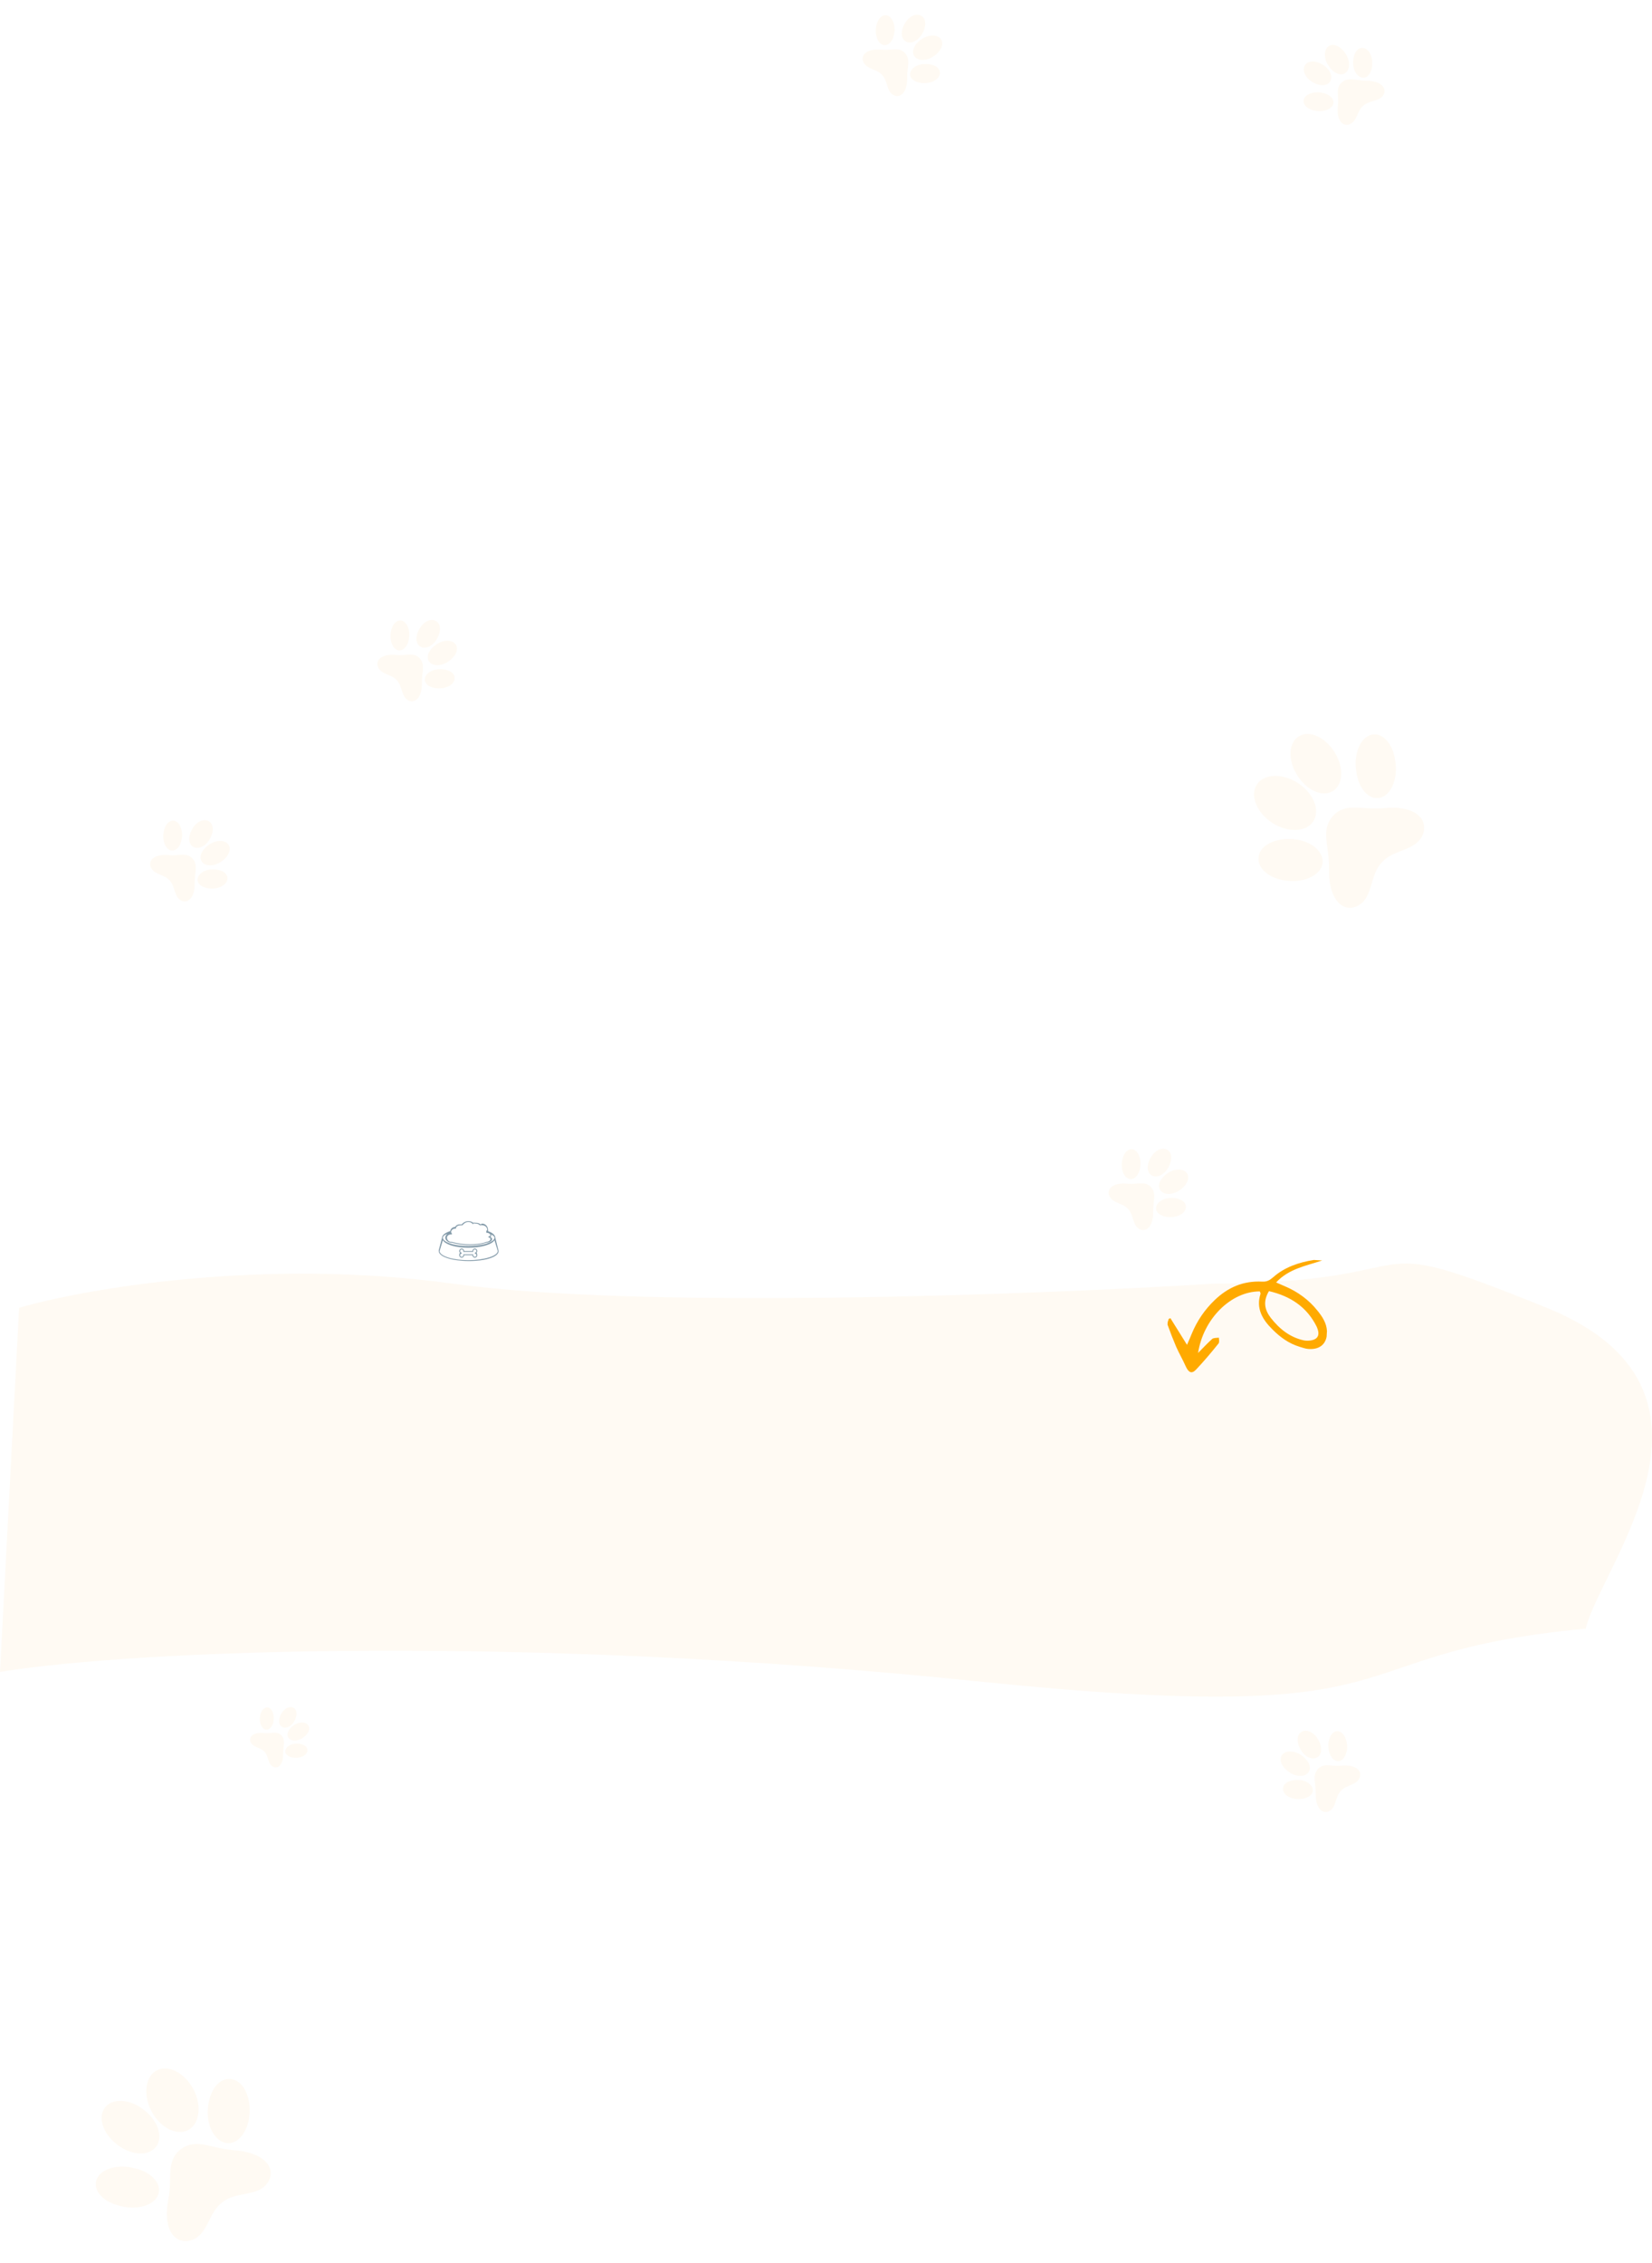 <svg viewBox="0 0 1988 2721.88" xmlns="http://www.w3.org/2000/svg" xmlns:xlink="http://www.w3.org/1999/xlink" width="1988" height="2721.875" fill="none" customFrame="#000000">
	<defs>
		<g id="pixso_custom_effect_0">
			<effect visibility="visible" effectType="gaussianBlur" stdDeviation="8" />
		</g>
		<filter id="filter_0" width="273.567" height="265.416" x="1474" y="844.267" filterUnits="userSpaceOnUse" customEffect="url(#pixso_custom_effect_0)" color-interpolation-filters="sRGB">
			<feFlood flood-opacity="0" result="BackgroundImageFix" />
			<feBlend result="shape" in="SourceGraphic" in2="BackgroundImageFix" mode="normal" />
			<feGaussianBlur stdDeviation="2.667" result="effect_layerBlur_1" />
		</filter>
		<g id="pixso_custom_effect_1">
			<effect visibility="visible" effectType="gaussianBlur" stdDeviation="8" />
		</g>
		<filter id="filter_1" width="253.319" height="261.098" x="85.932" y="2460.777" filterUnits="userSpaceOnUse" customEffect="url(#pixso_custom_effect_1)" color-interpolation-filters="sRGB">
			<feFlood flood-opacity="0" result="BackgroundImageFix" />
			<feBlend result="shape" in="SourceGraphic" in2="BackgroundImageFix" mode="normal" />
			<feGaussianBlur stdDeviation="2.667" result="effect_layerBlur_1" />
		</filter>
		<clipPath id="clipPath_1">
			<rect width="192" height="144" x="0" y="0" fill="rgb(255,255,255)" transform="matrix(-0.998,-0.061,-0.061,0.998,1602,1516.78)" />
		</clipPath>
		<g id="pixso_custom_effect_2">
			<effect visibility="visible" effectType="gaussianBlur" stdDeviation="8" />
		</g>
		<filter id="filter_2" width="127.577" height="123.776" x="1318.423" y="1364" filterUnits="userSpaceOnUse" customEffect="url(#pixso_custom_effect_2)" color-interpolation-filters="sRGB">
			<feFlood flood-opacity="0" result="BackgroundImageFix" />
			<feBlend result="shape" in="SourceGraphic" in2="BackgroundImageFix" mode="normal" />
			<feGaussianBlur stdDeviation="2.667" result="effect_layerBlur_1" />
		</filter>
		<g id="pixso_custom_effect_3">
			<effect visibility="visible" effectType="gaussianBlur" stdDeviation="8" />
		</g>
		<filter id="filter_3" width="94.696" height="93.754" x="289.304" y="2040.138" filterUnits="userSpaceOnUse" customEffect="url(#pixso_custom_effect_3)" color-interpolation-filters="sRGB">
			<feFlood flood-opacity="0" result="BackgroundImageFix" />
			<feBlend result="shape" in="SourceGraphic" in2="BackgroundImageFix" mode="normal" />
			<feGaussianBlur stdDeviation="2.667" result="effect_layerBlur_1" />
		</filter>
		<g id="pixso_custom_effect_4">
			<effect visibility="visible" effectType="gaussianBlur" stdDeviation="8" />
		</g>
		<filter id="filter_4" width="127.577" height="123.776" x="438.423" y="728" filterUnits="userSpaceOnUse" customEffect="url(#pixso_custom_effect_4)" color-interpolation-filters="sRGB">
			<feFlood flood-opacity="0" result="BackgroundImageFix" />
			<feBlend result="shape" in="SourceGraphic" in2="BackgroundImageFix" mode="normal" />
			<feGaussianBlur stdDeviation="2.667" result="effect_layerBlur_1" />
		</filter>
		<g id="pixso_custom_effect_5">
			<effect visibility="visible" effectType="gaussianBlur" stdDeviation="8" />
		</g>
		<filter id="filter_5" width="127.577" height="123.776" x="165" y="968.777" filterUnits="userSpaceOnUse" customEffect="url(#pixso_custom_effect_5)" color-interpolation-filters="sRGB">
			<feFlood flood-opacity="0" result="BackgroundImageFix" />
			<feBlend result="shape" in="SourceGraphic" in2="BackgroundImageFix" mode="normal" />
			<feGaussianBlur stdDeviation="2.667" result="effect_layerBlur_1" />
		</filter>
		<g id="pixso_custom_effect_6">
			<effect visibility="visible" effectType="gaussianBlur" stdDeviation="8" />
		</g>
		<filter id="filter_6" width="127.577" height="123.776" x="1525" y="2064" filterUnits="userSpaceOnUse" customEffect="url(#pixso_custom_effect_6)" color-interpolation-filters="sRGB">
			<feFlood flood-opacity="0" result="BackgroundImageFix" />
			<feBlend result="shape" in="SourceGraphic" in2="BackgroundImageFix" mode="normal" />
			<feGaussianBlur stdDeviation="2.667" result="effect_layerBlur_1" />
		</filter>
		<g id="pixso_custom_effect_7">
			<effect visibility="visible" effectType="gaussianBlur" stdDeviation="8" />
		</g>
		<filter id="filter_7" width="127.577" height="123.776" x="1022.423" y="0" filterUnits="userSpaceOnUse" customEffect="url(#pixso_custom_effect_7)" color-interpolation-filters="sRGB">
			<feFlood flood-opacity="0" result="BackgroundImageFix" />
			<feBlend result="shape" in="SourceGraphic" in2="BackgroundImageFix" mode="normal" />
			<feGaussianBlur stdDeviation="2.667" result="effect_layerBlur_1" />
		</filter>
		<g id="pixso_custom_effect_8">
			<effect visibility="visible" effectType="gaussianBlur" stdDeviation="8" />
		</g>
		<filter id="filter_8" width="122.767" height="126.323" x="1551.439" y="38.777" filterUnits="userSpaceOnUse" customEffect="url(#pixso_custom_effect_8)" color-interpolation-filters="sRGB">
			<feFlood flood-opacity="0" result="BackgroundImageFix" />
			<feBlend result="shape" in="SourceGraphic" in2="BackgroundImageFix" mode="normal" />
			<feGaussianBlur stdDeviation="2.667" result="effect_layerBlur_1" />
		</filter>
	</defs>
	<g id="background">
		<g id="Group" filter="url(#filter_0)">
			<path id="Vector" d="M97.259 1.761C75.479 -5.518 62.668 11.466 35.764 21.778C-3.311 36.942 -7.155 61.205 8.86 72.124C24.233 83.042 47.294 69.697 65.871 77.583C85.088 84.255 92.134 108.518 111.992 110.338C131.209 112.158 145.942 92.141 128.006 55.746C115.835 31.483 119.038 10.253 97.259 1.761Z" fill="rgb(255,250,243)" fill-rule="nonzero" transform="matrix(0.379,-0.926,0.937,0.351,1565.36,1070.97)" />
			<path id="Vector" d="M51.452 31.476C57.219 51.862 50.171 71.012 36.714 74.719C23.258 78.425 7.239 64.217 2.113 43.831C-3.654 23.446 2.754 4.295 16.851 0.589C30.948 -3.118 45.685 11.091 51.452 31.476Z" fill="rgb(255,250,243)" fill-rule="nonzero" transform="matrix(0.379,-0.926,0.937,0.351,1507.64,1045.98)" />
			<path id="Vector" d="M22.45 8.24C3.553 18.649 -4.918 35.997 2.902 46.984C10.721 57.971 32.224 57.971 50.469 46.984C69.366 36.575 77.837 19.227 70.017 8.24C62.198 -2.747 40.695 -2.747 22.45 8.24Z" fill="rgb(255,250,243)" fill-rule="nonzero" transform="matrix(0.379,-0.926,0.937,0.351,1615.89,945.715)" />
			<path id="Vector" d="M57.062 45.15C52.356 66.971 36.225 82.557 20.766 80.064C5.307 77.57 -3.431 56.996 1.274 35.175C5.979 13.354 22.11 -2.232 37.569 0.262C53.029 2.756 61.767 23.33 57.062 45.15Z" fill="rgb(255,250,243)" fill-rule="nonzero" transform="matrix(0.379,-0.926,0.937,0.351,1497.76,978.702)" />
			<path id="Vector" d="M8.686 22.471C-3.407 40.741 -2.771 60.779 9.958 67.851C22.688 74.923 42.418 66.083 54.511 47.813C66.604 29.544 65.967 9.506 53.238 2.434C40.509 -4.638 20.778 4.202 8.686 22.471Z" fill="rgb(255,250,243)" fill-rule="nonzero" transform="matrix(0.379,-0.926,0.937,0.351,1538.57,935.491)" />
		</g>
		<g id="Group" filter="url(#filter_1)">
			<path id="Vector" d="M97.259 1.761C75.479 -5.518 62.668 11.466 35.764 21.778C-3.311 36.942 -7.155 61.205 8.86 72.124C24.233 83.042 47.294 69.697 65.871 77.583C85.088 84.255 92.134 108.518 111.992 110.338C131.209 112.158 145.942 92.141 128.006 55.746C115.835 31.483 119.038 10.253 97.259 1.761Z" fill="rgb(255,250,243)" fill-rule="nonzero" transform="matrix(-0.957,0.29,0.261,0.965,310.443,2554.95)" />
			<path id="Vector" d="M51.452 31.476C57.219 51.862 50.171 71.012 36.714 74.719C23.258 78.425 7.239 64.217 2.113 43.831C-3.654 23.446 2.754 4.295 16.851 0.589C30.948 -3.118 45.685 11.091 51.452 31.476Z" fill="rgb(255,250,243)" fill-rule="nonzero" transform="matrix(-0.957,0.29,0.261,0.965,290.993,2495.13)" />
			<path id="Vector" d="M22.45 8.24C3.553 18.649 -4.918 35.997 2.902 46.984C10.721 57.971 32.224 57.971 50.469 46.984C69.366 36.575 77.837 19.227 70.017 8.24C62.198 -2.747 40.695 -2.747 22.45 8.24Z" fill="rgb(255,250,243)" fill-rule="nonzero" transform="matrix(-0.957,0.29,0.261,0.965,180.989,2593.47)" />
			<path id="Vector" d="M57.062 45.15C52.356 66.971 36.225 82.557 20.766 80.064C5.307 77.57 -3.431 56.996 1.274 35.175C5.979 13.354 22.11 -2.232 37.569 0.262C53.029 2.756 61.767 23.33 57.062 45.15Z" fill="rgb(255,250,243)" fill-rule="nonzero" transform="matrix(-0.957,0.29,0.261,0.965,224.946,2478.97)" />
			<path id="Vector" d="M8.686 22.471C-3.407 40.741 -2.771 60.779 9.958 67.851C22.688 74.923 42.418 66.083 54.511 47.813C66.604 29.544 65.967 9.506 53.238 2.434C40.509 -4.638 20.778 4.202 8.686 22.471Z" fill="rgb(255,250,243)" fill-rule="nonzero" transform="matrix(-0.957,0.29,0.261,0.965,178.087,2515.53)" />
		</g>
		<path id="Vector 3" d="M544.774 1544.02C317.304 1512.59 102.112 1550.12 22.991 1573.02L0 2010.97C166.238 1984.22 631.507 1966.21 1172.51 2021.97C1732.33 2079.67 1588.37 1988.97 1908.21 1958.98C1926.37 1883.69 2104.29 1671.34 1861.23 1573.02C1618.17 1474.69 1740.73 1542.34 1460.4 1544.02C1250.02 1557.12 772.244 1575.45 544.774 1544.02Z" fill="rgb(255,250,243)" fill-rule="evenodd" />
		<g id="food icon">
			<path id="Vector" d="M596.055 1488.78C595.976 1485.79 593.047 1482.82 587.178 1480.78C587.579 1479.96 587.178 1479.69 587.178 1478.78C587.178 1475.24 584.106 1471.78 580.274 1471.78C579.41 1471.78 579.107 1472.49 578.301 1472.78C577.011 1471.32 574.649 1470.78 572.384 1470.78C571.357 1470.78 570.352 1470.43 569.425 1470.78C567.811 1469.44 565.803 1468.78 563.507 1468.78C560.412 1468.78 557.155 1470.59 555.616 1472.78C551.978 1472.38 548.968 1473.17 547.726 1475.78C544.675 1475.83 542.191 1478.08 541.808 1480.78C535.449 1482.84 532.028 1485.65 531.945 1488.78L528 1503.78L528 1504.78C528 1511.75 544.306 1516.78 564.493 1516.78C584.68 1516.78 600 1511.75 600 1504.78L596.055 1488.78ZM547.726 1477.78L548.712 1477.78L548.712 1476.78C549.493 1474.7 551.804 1473.78 554.63 1473.78C555.028 1473.78 555.204 1473.72 555.616 1473.78L556.603 1473.78C557.85 1471.76 560.684 1469.78 563.507 1469.78C565.639 1469.78 567.036 1470.49 568.438 1471.78L569.425 1472.78L569.425 1471.78C570.292 1471.4 571.387 1471.78 572.384 1471.78C574.451 1471.78 576.309 1472.41 577.315 1473.78L578.301 1473.78C579.081 1473.44 579.422 1473.78 580.274 1473.78C583.409 1473.78 586.192 1475.95 586.192 1478.78C586.192 1479.7 585.729 1479.98 585.206 1480.78C585.204 1480.78 585.207 1481.77 585.206 1481.78L585.206 1482.78L586.192 1482.78C588.668 1483.12 590.137 1484.47 590.137 1485.78C590.137 1486.56 589.662 1486.42 589.151 1486.78L587.178 1487.78L589.151 1488.78C590.263 1489.29 590.137 1489.89 590.137 1490.78C590.137 1492.1 587.621 1493.78 585.206 1493.78C584.104 1494.15 583.411 1494.47 582.247 1494.78C577.301 1496.08 571.434 1496.78 565.479 1496.78C555.294 1496.78 546.753 1494.53 543.781 1493.78C543.096 1493.6 542.813 1493.78 542.794 1493.78C540.088 1493.78 537.863 1491.2 537.863 1488.78C537.863 1486.35 540.088 1484.78 542.794 1484.78L543.781 1484.78L543.781 1483.78C543.463 1483.19 542.794 1482.42 542.794 1481.78C543.047 1479.62 545.22 1477.78 547.726 1477.78ZM541.808 1482.78C538.593 1482.97 535.89 1485.77 535.89 1488.78C535.89 1491.88 539.432 1494.73 542.794 1494.78C542.948 1494.82 543.251 1494.64 543.781 1494.78C546.819 1495.54 555.165 1497.78 565.479 1497.78C572.929 1497.78 579.315 1496.78 585.206 1494.78C588.122 1494.74 592.11 1493.04 592.11 1490.78C592.11 1490.5 592.182 1490.04 592.11 1489.78C591.895 1488.98 590.911 1488.33 590.137 1487.78C590.905 1487.09 591.123 1486.64 591.123 1485.78C591.123 1485.71 591.128 1484.84 591.123 1484.78C593.493 1486.19 595.068 1487.2 595.068 1488.78C595.068 1493.55 581.987 1498.78 563.507 1498.78C545.026 1498.78 532.932 1493.55 532.932 1488.78C532.932 1486.31 536.268 1484.64 541.808 1482.78ZM563.507 1515.78C544.759 1515.78 529.121 1510.79 528.986 1504.78L532.932 1491.78C535.964 1496.86 547.805 1500.78 563.507 1500.78C579.207 1500.78 592.037 1496.87 595.068 1491.78L599.014 1504.78C598.879 1510.79 582.254 1515.78 563.507 1515.78Z" fill="rgb(131.208,154.174,168.938)" fill-rule="nonzero" />
			<path id="Vector" d="M574.356 1504.78C574.356 1503.08 573.036 1501.78 571.397 1501.78C569.812 1501.78 568.516 1503.16 568.438 1504.78L558.575 1504.78C558.497 1503.16 557.203 1501.78 555.616 1501.78C553.979 1501.78 552.658 1503.08 552.658 1504.78C552.658 1505.77 552.941 1506.21 553.644 1506.78C552.941 1507.34 552.658 1508.79 552.658 1509.78C552.658 1511.47 553.979 1512.78 555.616 1512.78C557.203 1512.78 558.498 1511.4 558.575 1509.78L568.438 1509.78C568.517 1511.4 569.812 1512.78 571.397 1512.78C573.036 1512.78 574.356 1511.47 574.356 1509.78C574.356 1508.79 574.071 1507.34 573.37 1506.78C574.071 1506.21 574.356 1505.77 574.356 1504.78ZM573.37 1509.78C573.37 1510.76 572.352 1511.78 571.397 1511.78C570.445 1511.78 569.425 1510.76 569.425 1509.78L569.425 1508.78L557.589 1508.78L557.589 1509.78C557.589 1510.76 556.571 1511.78 555.616 1511.78C554.663 1511.78 553.644 1510.76 553.644 1509.78C553.644 1508.79 554.663 1507.78 555.616 1507.78L555.616 1506.78C554.663 1506.78 553.644 1505.76 553.644 1504.78C553.644 1503.79 554.663 1502.78 555.616 1502.78C556.571 1502.78 557.589 1503.79 557.589 1504.78L557.589 1505.78L569.425 1505.78L569.425 1504.78C569.425 1503.79 570.445 1502.78 571.397 1502.78C572.352 1502.78 573.37 1503.79 573.37 1504.78C573.37 1505.76 572.352 1506.78 571.397 1506.78L571.397 1507.78C572.352 1507.78 573.37 1508.79 573.37 1509.78Z" fill="rgb(131.208,154.174,168.938)" fill-rule="nonzero" />
		</g>
		<g id="arrow" clip-path="url(#clipPath_1)" customFrame="url(#clipPath_1)">
			<rect id="arrow" width="192" height="144" x="0" y="0" fill="rgb(255,255,255)" fill-opacity="0" transform="matrix(-0.998,-0.061,-0.061,0.998,1602,1516.78)" />
			<path id="XMLID_1_" d="M153.407 120.395C149.675 79.06 118.431 44.007 83.77 41.94C83.503 42.973 82.509 43.886 82.775 44.919C87.308 62.487 78.661 75.521 65.863 86.63C55.998 95.413 45.104 102.398 32.039 105.499C28.307 106.274 25.096 107.485 21.096 107.485C6.432 107.743 -1.395 98.852 0.205 84.643C1.272 75.085 6.739 67.784 13.138 60.809C24.069 48.667 37.928 39.679 53.925 33.995C57.125 32.962 60.336 31.573 64.868 30.023C50.737 12.714 30.345 7.98 11.148 0.23C14.614 0.23 17.63 -0.287 21.096 0.23C38.96 4.105 56.05 11.147 68.848 24.064C72.58 27.681 75.915 30.023 81.78 30.023C104.443 30.281 122.559 39.568 137.49 55.843C148.688 67.986 157.028 82.053 162.361 97.554C163.694 101.429 164.935 105.257 167.335 111.457C175.333 100.09 182.289 90.488 189.221 80.671C190.021 80.929 190.411 81.406 191.21 81.664C191.477 83.731 193.005 86.807 192.205 88.616C188.473 97.4 184.533 105.911 180.267 114.437C176.268 122.187 171.334 129.528 167.335 137.278C163.335 144.77 159.468 146.457 154.402 140.257C145.604 129.665 137.53 118.852 129.532 107.485C128.465 105.935 129.265 102.858 129.532 100.533C132.198 101.05 135.89 100.969 137.49 102.519C143.089 108.203 147.542 113.678 153.407 120.395ZM72.827 40.947C46.698 45.339 26.202 57.202 13.138 79.678C10.472 84.586 8.339 90.699 13.138 94.575C16.337 97.158 22.533 98.07 27.065 97.554C44.396 94.97 57.65 85.385 68.848 72.726C76.58 63.684 79.493 53.864 72.827 40.947Z" fill="rgb(255,170,0)" fill-rule="evenodd" transform="matrix(-0.998,-0.061,-0.061,0.998,1602.22,1516.56)" />
		</g>
		<g id="Group" filter="url(#filter_2)">
			<path id="Vector" d="M45.533 0.852C35.411 -2.536 29.373 4.952 16.869 9.752C-1.291 16.812 -3.423 28.402 4.02 33.486C11.165 38.569 22.073 32.781 30.707 36.452C39.638 39.559 43.223 50.438 52.452 51.286C61.383 52.133 67.707 42.518 59.371 25.575C53.715 14.279 55.655 4.806 45.533 0.852Z" fill="rgb(255,250,243)" fill-rule="evenodd" transform="matrix(-0.379,-0.926,-0.937,0.351,1403.23,1469.78)" />
			<path id="Vector" d="M23.693 15.085C26.358 24.454 22.992 33.159 16.774 34.862C10.557 36.566 3.328 29.398 0.96 20.029C-1.705 10.66 1.365 1.955 7.879 0.252C14.392 -1.452 21.029 5.716 23.693 15.085Z" fill="rgb(255,250,243)" fill-rule="evenodd" transform="matrix(-0.379,-0.926,-0.937,0.351,1430.26,1457.69)" />
			<path id="Vector" d="M10.251 3.836C1.542 8.683 -2.248 16.521 1.355 21.636C4.959 26.752 15.681 26.752 24.089 21.636C32.798 16.79 36.589 8.952 32.985 3.836C29.381 -1.279 18.66 -1.279 10.251 3.836Z" fill="rgb(255,250,243)" fill-rule="evenodd" transform="matrix(-0.379,-0.926,-0.937,0.351,1379.64,1411.74)" />
			<path id="Vector" d="M25.295 20.883C23.143 31.091 16.553 38.86 9.48 37.694C2.408 36.527 -1.568 27.135 0.585 16.927C2.737 6.719 9.327 -1.051 16.399 0.116C23.472 1.283 27.448 10.675 25.295 20.883Z" fill="rgb(255,250,243)" fill-rule="evenodd" transform="matrix(-0.379,-0.926,-0.937,0.351,1434.94,1426.75)" />
			<path id="Vector" d="M3.896 10.943C-1.778 19.425 -1.088 28.426 4.884 31.709C10.857 34.993 19.967 30.303 25.641 21.82C31.315 13.338 30.625 4.338 24.653 1.054C18.68 -2.23 9.57 2.46 3.896 10.943Z" fill="rgb(255,250,243)" fill-rule="evenodd" transform="matrix(-0.379,-0.926,-0.937,0.351,1416.24,1406.33)" />
		</g>
		<g id="Group" filter="url(#filter_3)">
			<path id="Vector" d="M33.798 0.633C26.285 -1.883 21.802 3.675 12.521 7.239C-0.958 12.479 -2.541 21.082 2.984 24.855C8.287 28.628 16.384 24.332 22.793 27.057C29.422 29.363 32.083 37.439 38.934 38.068C45.563 38.697 50.257 31.56 44.069 18.983C39.871 10.599 41.311 3.567 33.798 0.633Z" fill="rgb(255,250,243)" fill-rule="evenodd" transform="matrix(-0.379,-0.926,-0.937,0.351,352.256,2118.66)" />
			<path id="Vector" d="M17.587 11.197C19.565 18.151 17.066 24.613 12.451 25.877C7.836 27.142 2.47 21.822 0.712 14.867C-1.266 7.913 1.013 1.451 5.848 0.187C10.683 -1.078 15.609 4.243 17.587 11.197Z" fill="rgb(255,250,243)" fill-rule="evenodd" transform="matrix(-0.379,-0.926,-0.937,0.351,372.318,2109.68)" />
			<path id="Vector" d="M7.609 2.848C1.145 6.445 -1.669 12.263 1.006 16.06C3.681 19.857 11.639 19.857 17.881 16.06C24.345 12.463 27.159 6.645 24.484 2.848C21.809 -0.949 13.851 -0.949 7.609 2.848Z" fill="rgb(255,250,243)" fill-rule="evenodd" transform="matrix(-0.379,-0.926,-0.937,0.351,334.745,2075.57)" />
			<path id="Vector" d="M18.776 15.501C17.178 23.078 12.287 28.845 7.037 27.979C1.787 27.113 -1.164 20.142 0.434 12.565C2.032 4.987 6.923 -0.78 12.173 0.086C17.422 0.952 20.373 7.923 18.776 15.501Z" fill="rgb(255,250,243)" fill-rule="evenodd" transform="matrix(-0.379,-0.926,-0.937,0.351,375.792,2086.71)" />
			<path id="Vector" d="M2.892 8.123C-1.32 14.419 -0.808 21.1 3.626 23.537C8.059 25.974 14.821 22.493 19.033 16.197C23.244 9.9 22.732 3.22 18.299 0.782C13.866 -1.655 7.104 1.826 2.892 8.123Z" fill="rgb(255,250,243)" fill-rule="evenodd" transform="matrix(-0.379,-0.926,-0.937,0.351,361.911,2071.56)" />
		</g>
		<g id="Group" filter="url(#filter_4)">
			<path id="Vector" d="M45.533 0.852C35.411 -2.536 29.373 4.952 16.869 9.752C-1.291 16.812 -3.423 28.402 4.02 33.486C11.165 38.569 22.073 32.781 30.707 36.452C39.638 39.559 43.223 50.438 52.452 51.286C61.383 52.133 67.707 42.518 59.371 25.575C53.715 14.279 55.655 4.806 45.533 0.852Z" fill="rgb(255,250,243)" fill-rule="evenodd" transform="matrix(-0.379,-0.926,-0.937,0.351,523.234,833.782)" />
			<path id="Vector" d="M23.693 15.085C26.358 24.454 22.992 33.159 16.774 34.862C10.557 36.566 3.328 29.398 0.96 20.029C-1.705 10.66 1.365 1.955 7.879 0.252C14.392 -1.452 21.029 5.716 23.693 15.085Z" fill="rgb(255,250,243)" fill-rule="evenodd" transform="matrix(-0.379,-0.926,-0.937,0.351,550.262,821.692)" />
			<path id="Vector" d="M10.251 3.836C1.542 8.683 -2.248 16.521 1.355 21.636C4.959 26.752 15.681 26.752 24.089 21.636C32.798 16.79 36.589 8.952 32.985 3.836C29.381 -1.279 18.66 -1.279 10.251 3.836Z" fill="rgb(255,250,243)" fill-rule="evenodd" transform="matrix(-0.379,-0.926,-0.937,0.351,499.642,775.738)" />
			<path id="Vector" d="M25.295 20.883C23.143 31.091 16.553 38.86 9.48 37.694C2.408 36.527 -1.568 27.135 0.585 16.927C2.737 6.719 9.327 -1.051 16.399 0.116C23.472 1.283 27.448 10.675 25.295 20.883Z" fill="rgb(255,250,243)" fill-rule="evenodd" transform="matrix(-0.379,-0.926,-0.937,0.351,554.942,790.749)" />
			<path id="Vector" d="M3.896 10.943C-1.778 19.425 -1.088 28.426 4.884 31.709C10.857 34.993 19.967 30.303 25.641 21.82C31.315 13.338 30.625 4.338 24.653 1.054C18.68 -2.23 9.57 2.46 3.896 10.943Z" fill="rgb(255,250,243)" fill-rule="evenodd" transform="matrix(-0.379,-0.926,-0.937,0.351,536.241,770.332)" />
		</g>
		<g id="Group" filter="url(#filter_5)">
			<path id="Vector" d="M45.533 0.852C35.411 -2.536 29.373 4.952 16.869 9.752C-1.291 16.812 -3.423 28.402 4.02 33.486C11.165 38.569 22.073 32.781 30.707 36.452C39.638 39.559 43.223 50.438 52.452 51.286C61.383 52.133 67.707 42.518 59.371 25.575C53.715 14.279 55.655 4.806 45.533 0.852Z" fill="rgb(255,250,243)" fill-rule="evenodd" transform="matrix(-0.379,-0.926,-0.937,0.351,249.811,1074.56)" />
			<path id="Vector" d="M23.693 15.085C26.358 24.454 22.992 33.159 16.774 34.862C10.557 36.566 3.328 29.398 0.96 20.029C-1.705 10.66 1.365 1.955 7.879 0.252C14.392 -1.452 21.029 5.716 23.693 15.085Z" fill="rgb(255,250,243)" fill-rule="evenodd" transform="matrix(-0.379,-0.926,-0.937,0.351,276.839,1062.47)" />
			<path id="Vector" d="M10.251 3.836C1.542 8.683 -2.248 16.521 1.355 21.636C4.959 26.752 15.681 26.752 24.089 21.636C32.798 16.79 36.589 8.952 32.985 3.836C29.381 -1.279 18.66 -1.279 10.251 3.836Z" fill="rgb(255,250,243)" fill-rule="evenodd" transform="matrix(-0.379,-0.926,-0.937,0.351,226.219,1016.51)" />
			<path id="Vector" d="M25.295 20.883C23.143 31.091 16.553 38.86 9.48 37.694C2.408 36.527 -1.568 27.135 0.585 16.927C2.737 6.719 9.327 -1.051 16.399 0.116C23.472 1.283 27.448 10.675 25.295 20.883Z" fill="rgb(255,250,243)" fill-rule="evenodd" transform="matrix(-0.379,-0.926,-0.937,0.351,281.519,1031.53)" />
			<path id="Vector" d="M3.896 10.943C-1.778 19.425 -1.088 28.426 4.884 31.709C10.857 34.993 19.967 30.303 25.641 21.82C31.315 13.338 30.625 4.338 24.653 1.054C18.68 -2.23 9.57 2.46 3.896 10.943Z" fill="rgb(255,250,243)" fill-rule="evenodd" transform="matrix(-0.379,-0.926,-0.937,0.351,262.818,1011.11)" />
		</g>
		<g id="Group" filter="url(#filter_6)">
			<path id="Vector" d="M45.533 0.852C35.411 -2.536 29.373 4.952 16.869 9.752C-1.291 16.812 -3.423 28.402 4.02 33.486C11.165 38.569 22.073 32.781 30.707 36.452C39.638 39.559 43.223 50.438 52.452 51.286C61.383 52.133 67.707 42.518 59.371 25.575C53.715 14.279 55.655 4.806 45.533 0.852Z" fill="rgb(255,250,243)" fill-rule="evenodd" transform="matrix(0.379,-0.926,0.937,0.351,1567.77,2169.78)" />
			<path id="Vector" d="M23.693 15.085C26.358 24.454 22.992 33.159 16.774 34.862C10.557 36.566 3.328 29.398 0.96 20.029C-1.705 10.66 1.365 1.955 7.879 0.252C14.392 -1.452 21.029 5.716 23.693 15.085Z" fill="rgb(255,250,243)" fill-rule="evenodd" transform="matrix(0.379,-0.926,0.937,0.351,1540.74,2157.69)" />
			<path id="Vector" d="M10.251 3.836C1.542 8.683 -2.248 16.521 1.355 21.636C4.959 26.752 15.681 26.752 24.089 21.636C32.798 16.79 36.589 8.952 32.985 3.836C29.381 -1.279 18.66 -1.279 10.251 3.836Z" fill="rgb(255,250,243)" fill-rule="evenodd" transform="matrix(0.379,-0.926,0.937,0.351,1591.36,2111.74)" />
			<path id="Vector" d="M25.295 20.883C23.143 31.091 16.553 38.86 9.48 37.694C2.408 36.527 -1.568 27.135 0.585 16.927C2.737 6.719 9.327 -1.051 16.399 0.116C23.472 1.283 27.448 10.675 25.295 20.883Z" fill="rgb(255,250,243)" fill-rule="evenodd" transform="matrix(0.379,-0.926,0.937,0.351,1536.06,2126.75)" />
			<path id="Vector" d="M3.896 10.943C-1.778 19.425 -1.088 28.426 4.884 31.709C10.857 34.993 19.967 30.303 25.641 21.82C31.315 13.338 30.625 4.338 24.653 1.054C18.68 -2.23 9.57 2.46 3.896 10.943Z" fill="rgb(255,250,243)" fill-rule="evenodd" transform="matrix(0.379,-0.926,0.937,0.351,1554.76,2106.33)" />
		</g>
		<g id="Group" filter="url(#filter_7)">
			<path id="Vector" d="M45.533 0.852C35.411 -2.536 29.373 4.952 16.869 9.752C-1.291 16.812 -3.423 28.402 4.02 33.486C11.165 38.569 22.073 32.781 30.707 36.452C39.638 39.559 43.223 50.438 52.452 51.286C61.383 52.133 67.707 42.518 59.371 25.575C53.715 14.279 55.655 4.806 45.533 0.852Z" fill="rgb(255,250,243)" fill-rule="evenodd" transform="matrix(-0.379,-0.926,-0.937,0.351,1107.23,105.782)" />
			<path id="Vector" d="M23.693 15.085C26.358 24.454 22.992 33.159 16.774 34.862C10.557 36.566 3.328 29.398 0.96 20.029C-1.705 10.66 1.365 1.955 7.879 0.252C14.392 -1.452 21.029 5.716 23.693 15.085Z" fill="rgb(255,250,243)" fill-rule="evenodd" transform="matrix(-0.379,-0.926,-0.937,0.351,1134.26,93.692)" />
			<path id="Vector" d="M10.251 3.836C1.542 8.683 -2.248 16.521 1.355 21.636C4.959 26.752 15.681 26.752 24.089 21.636C32.798 16.79 36.589 8.952 32.985 3.836C29.381 -1.279 18.66 -1.279 10.251 3.836Z" fill="rgb(255,250,243)" fill-rule="evenodd" transform="matrix(-0.379,-0.926,-0.937,0.351,1083.64,47.738)" />
			<path id="Vector" d="M25.295 20.883C23.143 31.091 16.553 38.86 9.48 37.694C2.408 36.527 -1.568 27.135 0.585 16.927C2.737 6.719 9.327 -1.051 16.399 0.116C23.472 1.283 27.448 10.675 25.295 20.883Z" fill="rgb(255,250,243)" fill-rule="evenodd" transform="matrix(-0.379,-0.926,-0.937,0.351,1138.94,62.749)" />
			<path id="Vector" d="M3.896 10.943C-1.778 19.425 -1.088 28.426 4.884 31.709C10.857 34.993 19.967 30.303 25.641 21.82C31.315 13.338 30.625 4.338 24.653 1.054C18.68 -2.23 9.57 2.46 3.896 10.943Z" fill="rgb(255,250,243)" fill-rule="evenodd" transform="matrix(-0.379,-0.926,-0.937,0.351,1120.24,42.332)" />
		</g>
		<g id="Group" filter="url(#filter_8)">
			<path id="Vector" d="M45.533 0.852C35.411 -2.536 29.373 4.952 16.869 9.752C-1.291 16.812 -3.423 28.402 4.02 33.486C11.165 38.569 22.073 32.781 30.707 36.452C39.638 39.559 43.223 50.438 52.452 51.286C61.383 52.133 67.707 42.518 59.371 25.575C53.715 14.279 55.655 4.806 45.533 0.852Z" fill="rgb(255,250,243)" fill-rule="evenodd" transform="matrix(-0.934,0.358,0.33,0.944,1657.06,81.883)" />
			<path id="Vector" d="M23.693 15.085C26.358 24.454 22.992 33.159 16.774 34.862C10.557 36.566 3.328 29.398 0.96 20.029C-1.705 10.66 1.365 1.955 7.879 0.252C14.392 -1.452 21.029 5.716 23.693 15.085Z" fill="rgb(255,250,243)" fill-rule="evenodd" transform="matrix(-0.934,0.358,0.33,0.944,1645.57,54.597)" />
			<path id="Vector" d="M10.251 3.836C1.542 8.683 -2.248 16.521 1.355 21.636C4.959 26.752 15.681 26.752 24.089 21.636C32.798 16.79 36.589 8.952 32.985 3.836C29.381 -1.279 18.66 -1.279 10.251 3.836Z" fill="rgb(255,250,243)" fill-rule="evenodd" transform="matrix(-0.934,0.358,0.33,0.944,1598.52,104.197)" />
			<path id="Vector" d="M25.295 20.883C23.143 31.091 16.553 38.86 9.48 37.694C2.408 36.527 -1.568 27.135 0.585 16.927C2.737 6.719 9.327 -1.051 16.399 0.116C23.472 1.283 27.448 10.675 25.295 20.883Z" fill="rgb(255,250,243)" fill-rule="evenodd" transform="matrix(-0.934,0.358,0.33,0.944,1614.74,49.239)" />
			<path id="Vector" d="M3.896 10.943C-1.778 19.425 -1.088 28.426 4.884 31.709C10.857 34.993 19.967 30.303 25.641 21.82C31.315 13.338 30.625 4.338 24.653 1.054C18.68 -2.23 9.57 2.46 3.896 10.943Z" fill="rgb(255,250,243)" fill-rule="evenodd" transform="matrix(-0.934,0.358,0.33,0.944,1593.91,67.488)" />
		</g>
	</g>
</svg>
